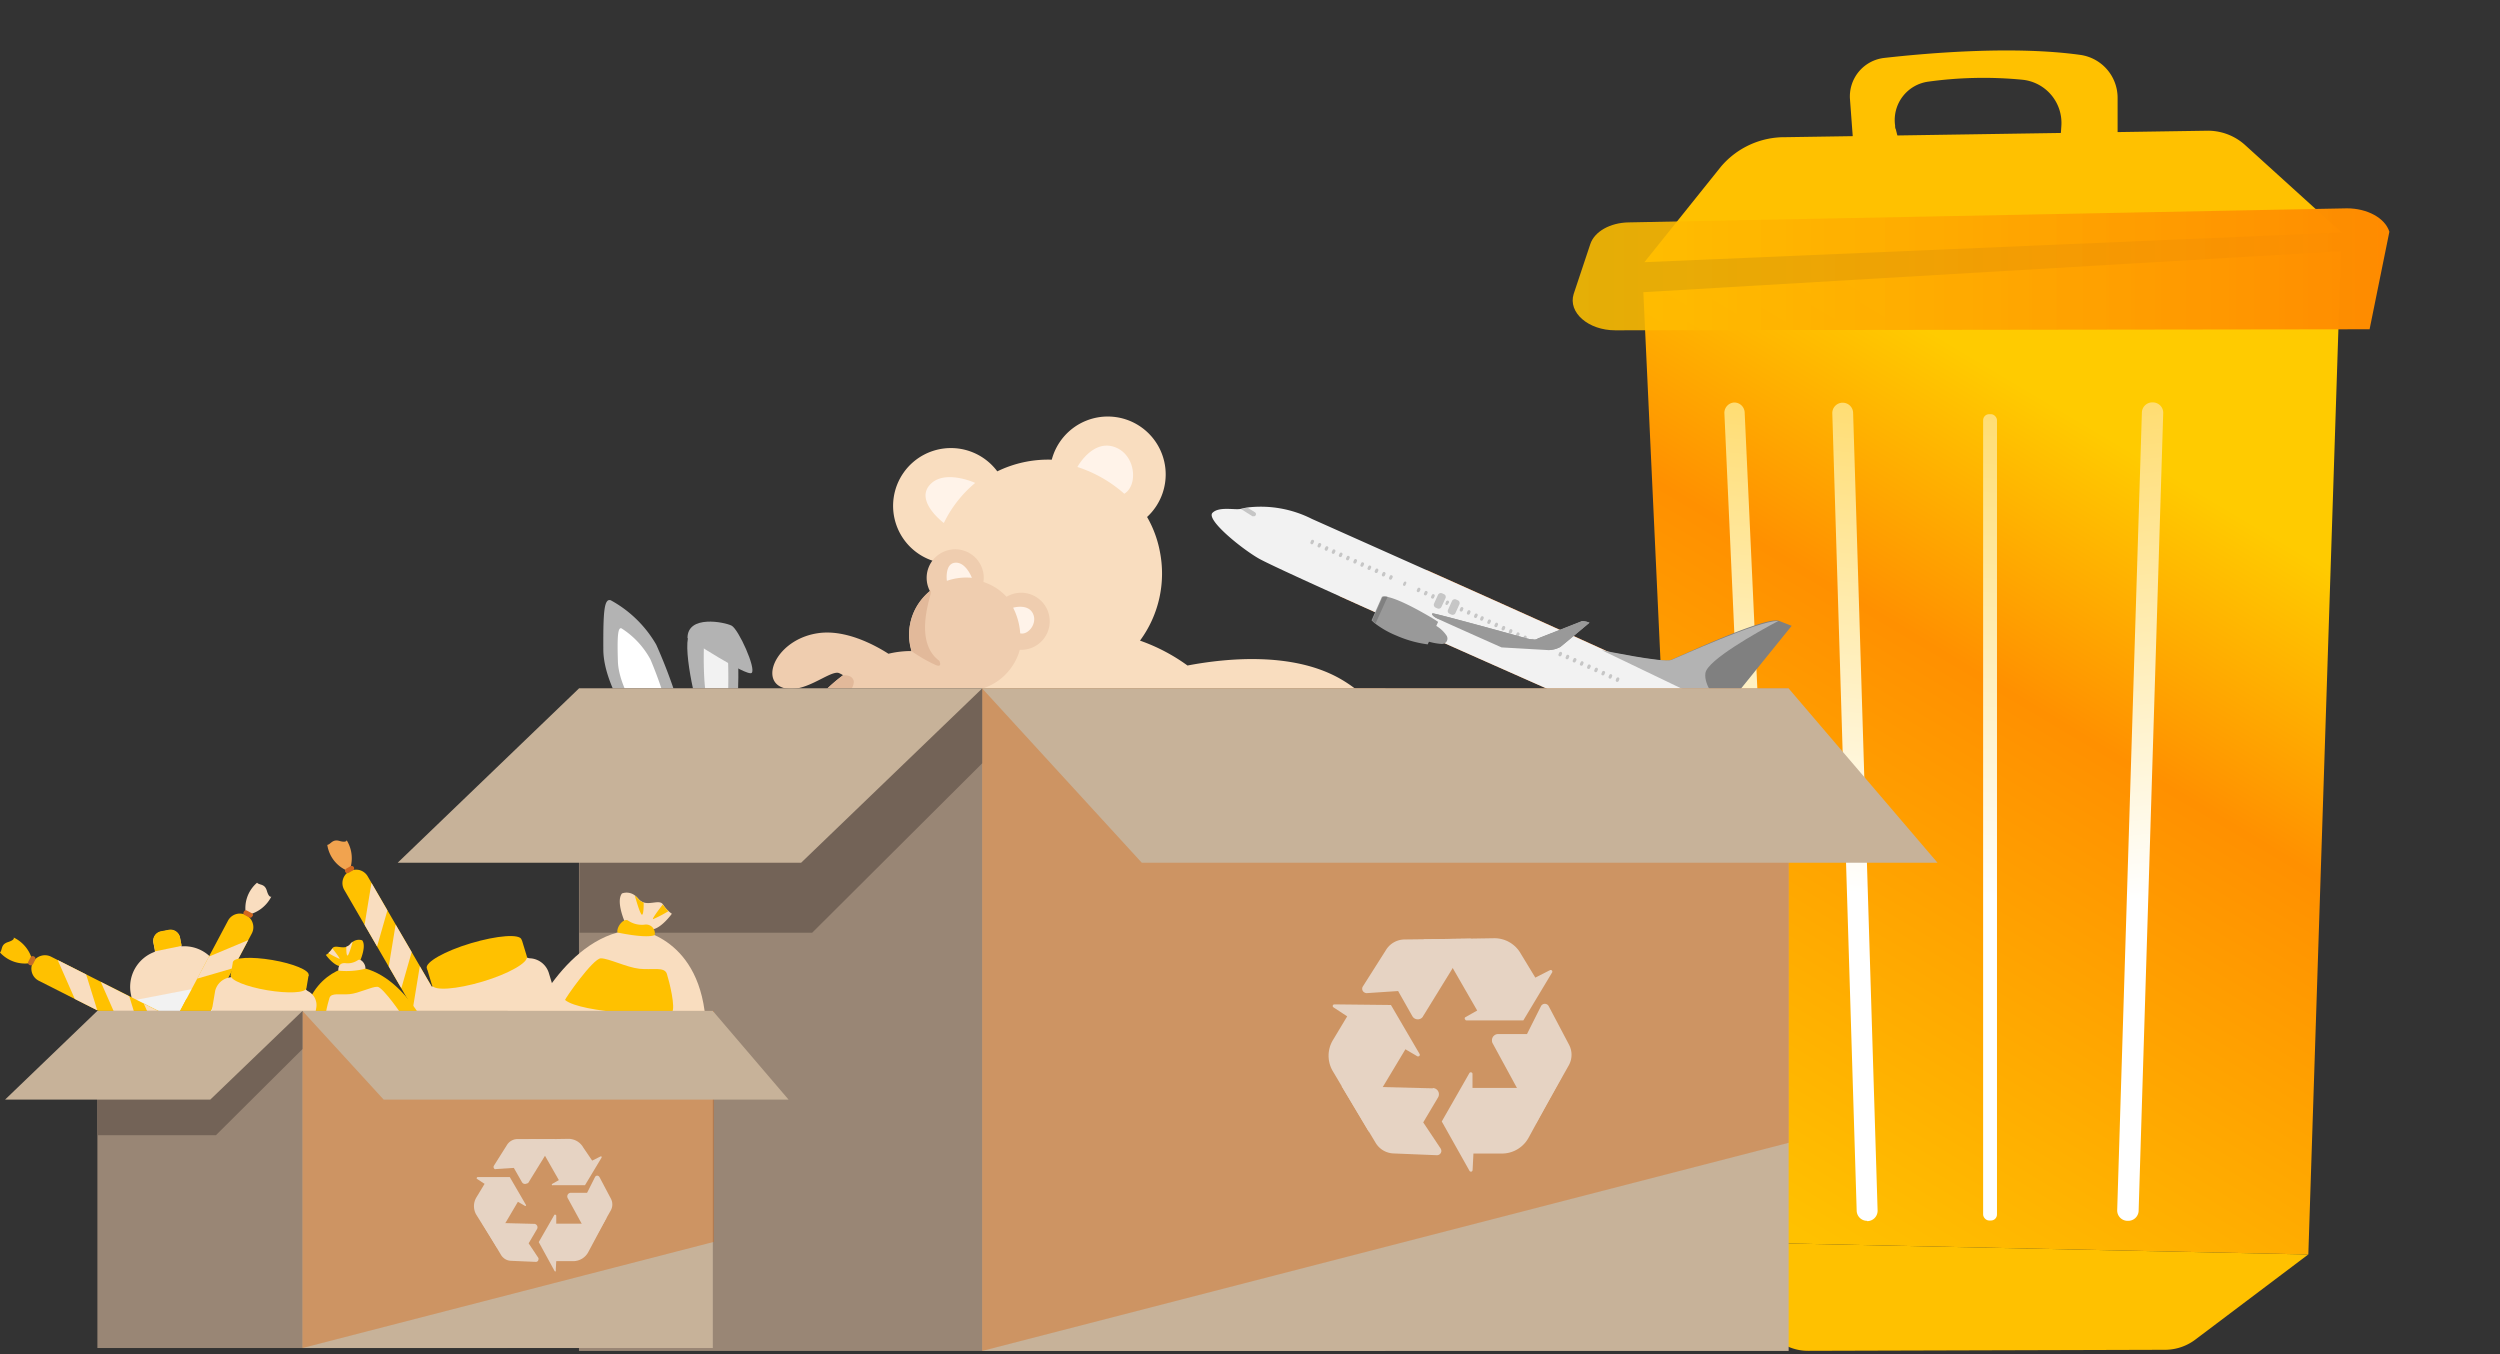 <svg id="Ebene_1" data-name="Ebene 1" xmlns="http://www.w3.org/2000/svg" xmlns:xlink="http://www.w3.org/1999/xlink" viewBox="0 0 240 130"><rect x="0" y="0" width="240" height="130" fill="#333333" stroke="none"/><defs><style>.cls-1{fill:url(#Unbenannter_Verlauf_4);}.cls-2{fill:url(#Unbenannter_Verlauf_2);}.cls-3{fill:url(#Unbenannter_Verlauf_4-2);}.cls-4{fill:url(#Unbenannter_Verlauf_4-3);}.cls-5{fill:url(#Unbenannter_Verlauf_5);}.cls-6{fill:url(#Unbenannter_Verlauf_9);}.cls-7{fill:url(#Unbenannter_Verlauf_9-2);}.cls-8{fill:url(#Unbenannter_Verlauf_9-3);}.cls-9{fill:url(#Unbenannter_Verlauf_9-4);}.cls-10{fill:#fff;}.cls-11{fill:gray;}.cls-12{fill:#e58638;}.cls-13{fill:#f2f2f2;}.cls-14{opacity:0.5;}.cls-15{fill:#999;}.cls-16{fill:#b3b3b3;}.cls-17{fill:#f9ddbf;}.cls-18{fill:#fff3e9;}.cls-19{fill:#efcdaf;}.cls-20{fill:#e2b99a;}.cls-21{fill:#998675;}.cls-22{fill:#c7b299;}.cls-23{fill:#d86713;opacity:0.4;}.cls-24{fill:#f1a34f;}.cls-25{fill:#736357;}.cls-26{fill:#ffc100;}.cls-27{fill:#b64c41;}.cls-28{fill:#c66e26;}.cls-29{fill:#4a75cb;}.cls-30{fill:#d3671e;}.cls-31{fill:#699ff0;}.cls-32{opacity:0.67;}</style><linearGradient id="Unbenannter_Verlauf_4" x1="190.53" y1="126.28" x2="190.36" y2="116.58" gradientTransform="matrix(1, 0, 0, -1, 0, 131)" gradientUnits="userSpaceOnUse"><stop offset="0" stop-color="#ffc100"/><stop offset="1" stop-color="#ffc100"/></linearGradient><linearGradient id="Unbenannter_Verlauf_2" x1="165.05" y1="21.96" x2="204.39" y2="92.65" gradientTransform="matrix(1, 0.03, 0.03, -1, -0.23, 131.19)" gradientUnits="userSpaceOnUse"><stop offset="0" stop-color="#ffc100"/><stop offset="0.68" stop-color="#ff9000"/><stop offset="1" stop-color="#ffcb00"/></linearGradient><linearGradient id="Unbenannter_Verlauf_4-2" x1="190.62" y1="137.67" x2="188.16" y2="115.53" gradientTransform="matrix(1, 0.03, 0.03, -1, -0.23, 131.19)" xlink:href="#Unbenannter_Verlauf_4"/><linearGradient id="Unbenannter_Verlauf_4-3" x1="269.71" y1="-55" x2="280.32" y2="15.75" gradientTransform="matrix(1, 0.03, 0.03, -1, -84.43, 102.14)" xlink:href="#Unbenannter_Verlauf_4"/><linearGradient id="Unbenannter_Verlauf_5" x1="151" y1="105.13" x2="229.38" y2="105.13" gradientTransform="matrix(1, 0, 0, -1, 0, 131)" gradientUnits="userSpaceOnUse"><stop offset="0" stop-color="#ffc100" stop-opacity="0.87"/><stop offset="1" stop-color="#ff8b00"/></linearGradient><linearGradient id="Unbenannter_Verlauf_9" x1="176.85" y1="129.91" x2="167.44" y2="45.24" gradientTransform="matrix(1, 0, 0, -1, 0, 131)" gradientUnits="userSpaceOnUse"><stop offset="0" stop-color="#ffc100"/><stop offset="1" stop-color="#fff"/></linearGradient><linearGradient id="Unbenannter_Verlauf_9-2" x1="184.47" y1="132.28" x2="175.06" y2="47.61" gradientTransform="matrix(1, 0.01, 0.01, -1, 1.6, 131.47)" xlink:href="#Unbenannter_Verlauf_9"/><linearGradient id="Unbenannter_Verlauf_9-3" x1="-326.39" y1="126.57" x2="-335.79" y2="41.9" gradientTransform="translate(-128.9 131.47) rotate(179.43)" xlink:href="#Unbenannter_Verlauf_9"/><linearGradient id="Unbenannter_Verlauf_9-4" x1="199.5" y1="128.66" x2="190.18" y2="44.75" xlink:href="#Unbenannter_Verlauf_9"/></defs><g id="Ebene_2" data-name="Ebene 2"><g id="Layer_1" data-name="Layer 1"><path class="cls-1" d="M178,14.92l-.4-5.36a3.72,3.72,0,0,1,3.29-4c4.55-.51,12.58-1.16,18.82-.29a4.16,4.16,0,0,1,3.58,4.15v5.48H197.7l.19-2.8a4.17,4.17,0,0,0-3.79-4.45,38.71,38.71,0,0,0-9,.19,3.72,3.72,0,0,0-3.17,4.21c0,.12,0,.25.07.37l.62,2.48Z"/><polygon class="cls-2" points="221.6 120.43 162 119.17 157.76 28.05 224.73 24.12 221.6 120.43"/><path class="cls-3" d="M224.79,22.32l-66.93,2.85L165.21,16a8,8,0,0,1,6.17-2.83l40.41-.62a5.33,5.33,0,0,1,3.69,1.33Z"/><path class="cls-4" d="M162,119.17l59.59,1.26-10.81,8.15a4.86,4.86,0,0,1-2.86,1l-34.31.1a4.71,4.71,0,0,1-3.57-1.59Z"/><path class="cls-5" d="M227.48,31.61l-72.41.1c-2.6,0-4.55-1.71-4-3.48l1.6-4.8c.4-1.2,1.9-2.05,3.67-2.08L225.31,20c1.93,0,3.66.92,4.07,2.25"/><path class="cls-6" d="M170,117.18h0a1,1,0,0,1-1-1l-3.46-76.54a1,1,0,0,1,.95-1h0a1,1,0,0,1,1,1L171,116.13a1,1,0,0,1-.95,1.05Z"/><path class="cls-7" d="M179.24,117.2h0a1,1,0,0,1-1-1L175.9,39.66a1,1,0,0,1,.95-1h.05a1,1,0,0,1,1,1l2.35,76.57a1,1,0,0,1-1,1Z"/><path class="cls-8" d="M204.31,117.2h0a1,1,0,0,0,1-1l2.36-76.57a1,1,0,0,0-1-1h-.05a1,1,0,0,0-1,1l-2.37,76.57a1,1,0,0,0,1,1Z"/><rect class="cls-9" x="190.38" y="39.76" width="1.33" height="77.41" rx="0.58"/><path class="cls-10" d="M205.24,40.53l0,0Z"/><path class="cls-10" d="M205.24,40.53l0,.09Z"/></g></g><path class="cls-11" d="M172,60.08l-6.46,8-.1,0-11.63-5.61s5.83,1.19,6.57.9,8.26-3.83,10.14-3.81a.7.7,0,0,1,.28.05Z"/><path class="cls-12" d="M165.39,70.08c-.3,0-1.18-.14-2.39-.32-3.47-.49-9.61-1.49-12.11-2.59-2.24-1-14.1-6.23-22.28-9.93a14.42,14.42,0,0,1,8.45-2.48c9.54,4.26,22,9.87,23.56,10.72,2.54,1.39,6,3,6,3a1.8,1.8,0,0,1,0,.23C166.51,69.21,166.28,70.17,165.39,70.08Z"/><path class="cls-13" d="M165.39,70.08c-.3,0-1.18-.14-2.39-.32-3.47-.49-9.61-1.49-12.11-2.59-2.24-1-14.1-6.23-22.28-9.93-4.1-1.85-7.28-3.32-7.85-3.67-1.7-1-5-3.7-4.36-4.34s2.19-.24,2.72-.38h0a6.18,6.18,0,0,1,.62-.13,10.87,10.87,0,0,1,6.21,1.1l11.09,4.95c9.54,4.26,22,9.87,23.56,10.72,2.54,1.39,6,3,6,3a1.8,1.8,0,0,1,0,.23C166.51,69.21,166.28,70.17,165.39,70.08Z"/><path class="cls-11" d="M165.39,70.08c-.3,0-1.18-.14-2.39-.32A3.42,3.42,0,0,0,162,67.45l4.62,1.3C166.51,69.21,166.28,70.17,165.39,70.08Z"/><g class="cls-14"><path class="cls-15" d="M155.19,65.45h0a.15.15,0,0,1-.07-.19l.06-.15a.16.16,0,0,1,.2-.07h0a.15.15,0,0,1,.07.19l-.06.15A.16.16,0,0,1,155.19,65.45Z"/><path class="cls-15" d="M154.51,65.14h0a.15.15,0,0,1-.08-.19l.07-.15a.15.15,0,0,1,.19-.07h0a.14.14,0,0,1,.07.19l-.06.15A.15.15,0,0,1,154.51,65.14Z"/><path class="cls-15" d="M153.82,64.83h0a.13.13,0,0,1-.07-.19l.06-.15a.15.15,0,0,1,.19-.07h0a.14.14,0,0,1,.08.19l-.07.15A.15.15,0,0,1,153.82,64.83Z"/><path class="cls-15" d="M153.13,64.52h0a.14.14,0,0,1-.07-.19l.06-.15a.16.16,0,0,1,.2-.07h0a.16.16,0,0,1,.07.2l-.07.14A.15.15,0,0,1,153.13,64.52Z"/><path class="cls-15" d="M152.44,64.21h0a.15.15,0,0,1-.07-.19l.06-.15a.16.16,0,0,1,.2-.07h0a.16.16,0,0,1,.07.2l-.06.14A.16.16,0,0,1,152.44,64.21Z"/><path class="cls-15" d="M151.76,63.9h0a.14.14,0,0,1-.08-.19l.07-.14a.14.14,0,0,1,.19-.08h0a.15.15,0,0,1,.07.2l-.06.14A.15.15,0,0,1,151.76,63.9Z"/><path class="cls-15" d="M151.07,63.59h0a.14.14,0,0,1-.08-.19l.07-.14a.14.14,0,0,1,.19-.08h0a.15.15,0,0,1,.08.2l-.07.14A.15.15,0,0,1,151.07,63.59Z"/><path class="cls-15" d="M150.38,63.28h0a.14.14,0,0,1-.07-.19l.06-.14a.15.15,0,0,1,.2-.08h0a.16.16,0,0,1,.07.2l-.07.14A.15.15,0,0,1,150.38,63.28Z"/><path class="cls-15" d="M149.69,63h0a.15.15,0,0,1-.07-.19l.06-.14a.15.15,0,0,1,.2-.08h0a.16.16,0,0,1,.07.2l-.06.14A.16.16,0,0,1,149.69,63Z"/><path class="cls-15" d="M141.59,59.32h0a.16.16,0,0,1-.07-.2l.06-.14a.16.16,0,0,1,.2-.07h0a.15.15,0,0,1,.07.19l-.07.14A.14.14,0,0,1,141.59,59.32Z"/><path class="cls-15" d="M140.9,59h0a.15.15,0,0,1-.07-.19l.06-.15a.16.16,0,0,1,.2-.07h0a.15.15,0,0,1,.07.19l-.06.15A.16.16,0,0,1,140.9,59Z"/><path class="cls-15" d="M140.22,58.7h0a.15.15,0,0,1-.08-.19l.07-.15a.15.15,0,0,1,.19-.07h0a.14.14,0,0,1,.07.19l-.06.15A.15.15,0,0,1,140.22,58.7Z"/><path class="cls-15" d="M139.53,58.39h0a.14.14,0,0,1-.07-.19l.06-.15a.15.15,0,0,1,.19-.07h0a.14.14,0,0,1,.08.19l-.07.15A.15.15,0,0,1,139.53,58.39Z"/><path class="cls-15" d="M138.84,58.08h0a.14.14,0,0,1-.07-.19l.06-.15a.16.16,0,0,1,.2-.07h0a.15.15,0,0,1,.07.19L139,58A.15.15,0,0,1,138.84,58.08Z"/><path class="cls-15" d="M138.15,57.77h0a.15.15,0,0,1-.07-.19l.06-.15a.16.16,0,0,1,.2-.07h0a.16.16,0,0,1,.07.2l-.06.14A.16.16,0,0,1,138.15,57.77Z"/><path class="cls-15" d="M137.47,57.46h0a.14.14,0,0,1-.08-.19l.07-.15a.15.15,0,0,1,.19-.07h0a.15.15,0,0,1,.07.2l-.06.14A.15.15,0,0,1,137.47,57.46Z"/><path class="cls-15" d="M136.78,57.15h0a.14.14,0,0,1-.07-.19l.06-.14a.14.14,0,0,1,.19-.08h0a.15.15,0,0,1,.08.2l-.07.14A.15.15,0,0,1,136.78,57.15Z"/><path class="cls-15" d="M136.09,56.84h0a.14.14,0,0,1-.07-.19l.06-.14a.15.15,0,0,1,.2-.08h0a.16.16,0,0,1,.07.2l-.07.14A.15.15,0,0,1,136.09,56.84Z"/><path class="cls-15" d="M133.43,55.64h0a.14.14,0,0,1-.07-.19l.06-.14a.14.14,0,0,1,.19-.08h0a.15.15,0,0,1,.08.2l-.07.14A.15.15,0,0,1,133.43,55.64Z"/><path class="cls-15" d="M134.77,56.25h0a.16.16,0,0,1-.07-.2l.07-.14a.15.15,0,0,1,.19-.07h0A.14.14,0,0,1,135,56l-.06.14A.15.15,0,0,1,134.77,56.25Z"/><path class="cls-15" d="M132.74,55.33h0a.15.15,0,0,1-.07-.19l.06-.14a.15.15,0,0,1,.2-.08h0a.16.16,0,0,1,.07.2l-.06.14A.16.16,0,0,1,132.74,55.33Z"/><path class="cls-15" d="M132.06,55h0a.14.14,0,0,1-.08-.19l.07-.14a.14.14,0,0,1,.19-.08h0a.15.15,0,0,1,.07.2l-.06.14A.15.15,0,0,1,132.06,55Z"/><path class="cls-15" d="M131.37,54.71h0a.14.14,0,0,1-.08-.19l.07-.14a.14.14,0,0,1,.19-.08h0a.14.14,0,0,1,.07.2l-.06.14A.15.15,0,0,1,131.37,54.71Z"/><path class="cls-15" d="M130.68,54.4h0a.14.14,0,0,1-.07-.19l.06-.14a.14.14,0,0,1,.19-.08h0a.15.15,0,0,1,.08.2l-.07.14A.15.15,0,0,1,130.68,54.4Z"/><path class="cls-15" d="M130,54.09h0a.15.15,0,0,1-.07-.19l.06-.14a.15.15,0,0,1,.2-.08h0a.16.16,0,0,1,.07.2l-.06.14A.16.16,0,0,1,130,54.09Z"/><path class="cls-15" d="M129.3,53.78h0a.15.15,0,0,1-.07-.19l.07-.14a.14.14,0,0,1,.19-.08h0a.15.15,0,0,1,.07.2l-.06.14A.16.16,0,0,1,129.3,53.78Z"/><path class="cls-15" d="M128.62,53.47h0a.14.14,0,0,1-.08-.19l.07-.14a.14.14,0,0,1,.19-.08h0a.15.15,0,0,1,.07.2l-.06.14A.15.15,0,0,1,128.62,53.47Z"/><path class="cls-15" d="M127.93,53.16h0a.14.14,0,0,1-.07-.19l.06-.14a.14.14,0,0,1,.19-.08h0a.15.15,0,0,1,.08.2l-.07.14A.15.15,0,0,1,127.93,53.16Z"/><path class="cls-15" d="M127.26,52.86h0a.15.15,0,0,1-.08-.2l.07-.14a.15.15,0,0,1,.19-.07h0a.14.14,0,0,1,.07.19l-.06.14A.14.14,0,0,1,127.26,52.86Z"/><path class="cls-15" d="M126.57,52.55h0a.14.14,0,0,1-.07-.2l.06-.14a.15.15,0,0,1,.19-.07h0a.14.14,0,0,1,.08.19l-.07.14A.14.14,0,0,1,126.57,52.55Z"/><path class="cls-15" d="M125.88,52.24h0a.15.15,0,0,1-.07-.2l.06-.14a.16.16,0,0,1,.2-.07h0a.15.15,0,0,1,.07.19l-.07.14A.14.14,0,0,1,125.88,52.24Z"/><path class="cls-15" d="M120.55,49.46a.23.23,0,0,1-.24.1s0,0-.07,0l-1.1-.69a6.18,6.18,0,0,1,.62-.13l.72.44A.22.22,0,0,1,120.55,49.46Z"/><path class="cls-15" d="M138,58.41l-.18-.08a.3.3,0,0,1-.15-.39l.38-.84a.3.3,0,0,1,.39-.14l.18.08a.29.29,0,0,1,.15.38l-.39.84A.29.29,0,0,1,138,58.41Z"/><path class="cls-15" d="M139.33,59l-.17-.08a.28.28,0,0,1-.15-.38l.38-.84a.3.3,0,0,1,.39-.15l.18.08a.3.3,0,0,1,.14.39l-.38.84A.3.3,0,0,1,139.33,59Z"/><path class="cls-15" d="M147.67,62.06h0a.15.15,0,0,1-.07-.19l.06-.15a.16.16,0,0,1,.2-.07h0a.15.15,0,0,1,.07.19l-.06.15A.16.16,0,0,1,147.67,62.06Z"/><path class="cls-15" d="M147,61.75h0a.15.15,0,0,1-.07-.19l.07-.15a.15.15,0,0,1,.19-.07h0a.16.16,0,0,1,.07.2l-.06.14A.16.16,0,0,1,147,61.75Z"/><path class="cls-15" d="M146.3,61.44h0a.14.14,0,0,1-.08-.19l.07-.14a.14.14,0,0,1,.19-.08h0a.15.15,0,0,1,.07.2l-.06.14A.15.15,0,0,1,146.3,61.44Z"/><path class="cls-15" d="M145.61,61.13h0a.14.14,0,0,1-.07-.19l.06-.14a.14.14,0,0,1,.19-.08h0a.15.15,0,0,1,.08.2l-.07.14A.15.15,0,0,1,145.61,61.13Z"/><path class="cls-15" d="M144.92,60.82h0a.15.15,0,0,1-.07-.19l.06-.14a.15.15,0,0,1,.2-.08h0a.16.16,0,0,1,.07.2l-.06.14A.16.16,0,0,1,144.92,60.82Z"/><path class="cls-15" d="M144.23,60.51h0a.15.15,0,0,1-.07-.19l.06-.14a.16.16,0,0,1,.2-.08h0a.16.16,0,0,1,.07.2l-.06.14A.16.16,0,0,1,144.23,60.51Z"/><path class="cls-15" d="M143.55,60.2h0a.14.14,0,0,1-.08-.19l.07-.14a.14.14,0,0,1,.19-.08h0a.15.15,0,0,1,.07.2l-.06.14A.15.15,0,0,1,143.55,60.2Z"/><path class="cls-15" d="M142.86,59.89h0a.14.14,0,0,1-.07-.19l.06-.14a.14.14,0,0,1,.19-.08h0a.15.15,0,0,1,.08.2l-.07.14A.15.15,0,0,1,142.86,59.89Z"/><path class="cls-15" d="M142.17,59.58h0a.15.15,0,0,1-.07-.19l.06-.14a.15.15,0,0,1,.2-.08h0a.16.16,0,0,1,.07.2l-.07.14A.15.15,0,0,1,142.17,59.58Z"/></g><path class="cls-15" d="M138.39,61.82a.52.52,0,0,0,.46-.83,3,3,0,0,0-1.15-1c-1-.45-1.13,1.36-.79,1.53A6,6,0,0,0,138.39,61.82Z"/><path class="cls-15" d="M138.06,59.7l-1,2.16a11,11,0,0,1-3-.84,8.87,8.87,0,0,1-2.07-1.18,3.28,3.28,0,0,1-.32-.29l1-2.26a1.15,1.15,0,0,1,.45,0c1.48.25,4.67,2.23,4.67,2.23Z"/><path class="cls-11" d="M133.21,57.3l-1.15,2.54a3.28,3.28,0,0,1-.32-.29l1-2.26A1.15,1.15,0,0,1,133.21,57.3Z"/><path class="cls-11" d="M162,67.09a20.12,20.12,0,0,1,6.74,1.85l-2.85.27L162,67.45S161.69,67.23,162,67.09Z"/><path class="cls-15" d="M152.59,59.78s-2.38,2-2.8,2.33a2.6,2.6,0,0,1-1.14.3h0l-4.5-.26s-5-2.22-6.09-2.73h0l-.2-.1c-.32-.18-.44-.36-.34-.43s8.18,2.16,9.07,2.41h0c.88.24,1,0,1,0l4.15-1.63a.36.36,0,0,1,.22-.05A2.11,2.11,0,0,1,152.59,59.78Z"/><path class="cls-15" d="M152,59.66c-1.13.48-4.25,1.82-4.52,1.89s-7.62-1.71-9.42-2.14h0l-.2-.1c-.32-.18-.44-.36-.34-.43s8.18,2.16,9.07,2.41,1,.05,1,.05l4.15-1.63A.36.36,0,0,1,152,59.66Z"/><path class="cls-15" d="M152.59,59.78s-2.38,2-2.8,2.33a2.6,2.6,0,0,1-1.14.3h0a9.68,9.68,0,0,1-2-1.1c.88.24,1,0,1,0l4.15-1.63a.36.36,0,0,1,.22-.05A2.11,2.11,0,0,1,152.59,59.78Z"/><path class="cls-16" d="M165.61,68.11l-11.84-5.69s5.93,1.23,6.67.94,8.37-3.79,10.28-3.75c-2.05,1.09-6.82,3.77-7,5S164.88,67.37,165.61,68.11Z"/><path class="cls-17" d="M131.56,77.71c-4.47.23-7.52-6.68-9.41-6.77a11.06,11.06,0,0,0-1.65.18,32.08,32.08,0,0,1,4.06,10.51c2.68,13.33-3,25.7-12.61,27.63-9.39,1.87-19.1-6.84-22.09-19.58-.08-.36-.16-.72-.23-1.08a32.66,32.66,0,0,1-.33-11.19s0,0,0,0a5.61,5.61,0,0,0-.9.29c-1.71.8-1.86,8.35-6.07,9.85S75.28,81,80.3,74.7c3.06-3.82,8.49-5.67,12.25-6.53a18.57,18.57,0,0,1,2.69-3.4,1.14,1.14,0,0,0,.11-.11,10.91,10.91,0,0,1-5.69-10.79h0a5.55,5.55,0,1,1,6.08-8.62,11.15,11.15,0,0,1,5.23-1.12,5.56,5.56,0,1,1,9.15,5.5,10.58,10.58,0,0,1,1.22,3.28,10.85,10.85,0,0,1-1.9,8.59A17.75,17.75,0,0,1,114,63.89c3.78-.72,10-1.3,14.53,1.2C135.55,69,136,77.47,131.56,77.71Z"/><path class="cls-18" d="M89.86,89.68c-.08-.36-.16-.72-.23-1.08a32.66,32.66,0,0,1-.33-11.19,1.77,1.77,0,0,1,2.13-.72c1.85.87,1.56,9.68,4.37,11.71C97.89,89.91,92.67,89.93,89.86,89.68Z"/><path class="cls-18" d="M103.43,44.83s1.41-2.61,3.5-1.94,2.38,3.68,1,4.51A12.62,12.62,0,0,0,103.43,44.83Z"/><path class="cls-18" d="M93.62,46.36s-3-1.38-4.38.21,1.37,3.64,1.37,3.64A11.52,11.52,0,0,1,93.62,46.36Z"/><path class="cls-19" d="M95.58,79.57c-1.64-1.47-.29-4.94-.92-5.63a6.93,6.93,0,0,0-.64-.51,15.85,15.85,0,0,1-2.26,5.08c-3.72,5.58-10,7.93-14.05,5.26s-4.28-9-.86-14.49c.09-.16.19-.31.29-.46a16.1,16.1,0,0,1,3.8-4h0a3.22,3.22,0,0,0-.41-.21c-.88-.31-3.57,2.27-5.57,1.33s-.17-4.73,3.77-5.18c2.41-.27,5,1,6.56,2a9.26,9.26,0,0,1,2.13-.26h.08a5.34,5.34,0,0,1,.67-4.52,5.65,5.65,0,0,1,1.11-1.22h0a2.74,2.74,0,1,1,5.13-.89,5.48,5.48,0,0,1,1.27.61,5.72,5.72,0,0,1,.95.81,2.74,2.74,0,1,1,1.27,5.09,5.31,5.31,0,0,1-.72,1.57,5.39,5.39,0,0,1-3.67,2.34,8.58,8.58,0,0,1,.75,2.41c1.57,1.06,3.93,3,4.65,5.46C100,77.9,97.22,81,95.58,79.57Z"/><path class="cls-20" d="M76.85,69.28c.09-.16.19-.31.29-.46a16.1,16.1,0,0,1,3.8-4c.42,0,.84.06,1,.49.34.94-2.84,3.92-2.57,5.6C79.57,72.14,77.74,70.34,76.85,69.28Z"/><path class="cls-20" d="M89.78,63.82a14.44,14.44,0,0,1-2.35-1.37h.08a5.34,5.34,0,0,1,.67-4.52,5.65,5.65,0,0,1,1.11-1.22h0c.06,0,.08.1.06.25-.1.59-1.59,4.72.83,6.48C90.17,63.43,90.53,64.16,89.78,63.82Z"/><path class="cls-18" d="M97.26,58.34s1.4-.42,1.89.54S98.7,61,97.94,60.8A6.32,6.32,0,0,0,97.26,58.34Z"/><path class="cls-18" d="M93.3,55.47s-.57-1.53-1.6-1.45-.8,1.74-.8,1.74A5.67,5.67,0,0,1,93.3,55.47Z"/><path class="cls-16" d="M61.46,70.58s-3.52-4.52-3.54-8.21.08-4.92.7-4.75A11.27,11.27,0,0,1,63,61.89,49.62,49.62,0,0,1,65.81,70C65.85,70.77,61.46,70.58,61.46,70.58Z"/><path class="cls-10" d="M61.65,69.14S59.4,66,59.32,63.52s0-3.32.34-3.2a8.1,8.1,0,0,1,2.79,3,39.57,39.57,0,0,1,1.87,5.56C64.35,69.35,61.65,69.14,61.65,69.14Z"/><path class="cls-16" d="M67.14,68.7s-1.68-6.13-1-7.8,4.13-.55,4.52.62.15,6.15.15,6.15Z"/><path class="cls-13" d="M67.59,61.65s-.24,4.86.61,6.75l1.64-.47a52.34,52.34,0,0,0,0-5.78C69.66,61.78,67.59,61.65,67.59,61.65Z"/><path class="cls-16" d="M66,61.25S71.71,65,72.16,64.6s-1.26-4.2-1.93-4.54S66,59,66,61.25Z"/><rect class="cls-21" x="55.58" y="66.09" width="77.42" height="63.6" transform="translate(188.58 195.78) rotate(180)"/><rect class="cls-22" x="94.29" y="66.09" width="77.42" height="63.6"/><polygon class="cls-23" points="171.71 66.09 171.71 109.71 94.29 129.69 94.29 66.09 171.71 66.09"/><polygon class="cls-22" points="94.29 66.09 109.61 82.82 186 82.82 171.71 66.09 94.29 66.09"/><polygon class="cls-24" points="55.63 113.56 67.89 113.56 66.81 110.12 67.89 107.66 55.63 107.66 55.63 113.56"/><polygon class="cls-25" points="94.29 73.28 77.97 89.54 55.63 89.54 55.63 66.09 94.29 66.09 94.29 73.28"/><polygon class="cls-22" points="55.58 66.09 38.18 82.82 76.91 82.82 94.29 66.09 55.58 66.09"/><path class="cls-17" d="M20.75,110.11l-1.63.32a3.58,3.58,0,0,1-4.18-2.82L12.55,95.37a3.58,3.58,0,0,1,2.32-4l0-.13-.14-.72a.92.92,0,0,1,.73-1.08l.73-.14a.93.93,0,0,1,1.09.73l.14.72s0,.07,0,.1v0a3.58,3.58,0,0,1,3.78,2.87L23.57,106A3.57,3.57,0,0,1,20.75,110.11Z"/><polygon class="cls-13" points="21.32 94.39 22.96 102.81 14.33 104.48 12.69 96.06 21.32 94.39"/><path class="cls-26" d="M17.4,90.81l-2.53.52,0-.13-.14-.72a.92.92,0,0,1,.73-1.08l.73-.14a.93.93,0,0,1,1.09.73l.14.72S17.4,90.78,17.4,90.81Z"/><path class="cls-17" d="M64.5,87.72s-1.07,1.5-2,1.52A7.23,7.23,0,0,1,60,88.55s-.9-2-.29-2.78a1.31,1.31,0,0,1,1.25.2,2,2,0,0,1,.33.32,1.15,1.15,0,0,0,.52.35c.7.21,1.53-.29,1.84.19a3.05,3.05,0,0,0,.54.64A2.17,2.17,0,0,0,64.5,87.72Z"/><path class="cls-17" d="M50.56,98.54s3.78-9.12,10.58-9.3c0,0,6.28.7,6.63,9.3Z"/><path class="cls-26" d="M59.28,89.52s2.72.6,3.57.25a.85.85,0,0,0-1-1,2.35,2.35,0,0,1-1.59-.42C59.8,88.16,59.16,89.05,59.28,89.52Z"/><path class="cls-26" d="M61.65,87.81c-.17.13-.71-1.84-.71-1.84a2,2,0,0,1,.33.32,1.15,1.15,0,0,0,.52.35S61.82,87.68,61.65,87.81Z"/><path class="cls-26" d="M64.17,87.47a11.75,11.75,0,0,1-1.47.77c-.18,0,.93-1.41.93-1.41A3.05,3.05,0,0,0,64.17,87.47Z"/><path class="cls-26" d="M54.25,96c-.07-.06,2.68-4,3.43-4s2.46.86,3.69,1,2.42-.23,2.65.49.87,3.29.48,3.7S55.76,97.27,54.25,96Z"/><path class="cls-26" d="M22.41,102.16a1.36,1.36,0,0,1-.44.48,1.2,1.2,0,0,1-.32.16,1.32,1.32,0,0,1-1-.08L3.72,94.15a1.3,1.3,0,0,1-.57-1.74,1.27,1.27,0,0,1,.75-.64,1.31,1.31,0,0,1,1,.07l17,8.58A1.3,1.3,0,0,1,22.41,102.16Z"/><polygon class="cls-17" points="9.34 96.99 8.27 93.55 5.54 92.17 7.18 95.9 9.34 96.99"/><polygon class="cls-17" points="13.47 99.09 11.32 98 9.68 94.27 12.41 95.65 13.47 99.09"/><polygon class="cls-17" points="17.61 101.18 15.46 100.09 13.81 96.36 16.54 97.74 17.61 101.18"/><path class="cls-27" d="M22,102.64a1.2,1.2,0,0,1-.32.16,1.32,1.32,0,0,1-1-.08l-1-.5L18,98.49l2.73,1.38Z"/><path class="cls-26" d="M3.15,92.41A3.34,3.34,0,0,0,1.31,90s.18.21-.54.44-.51.72-.77,1A3.24,3.24,0,0,0,3.15,92.41Z"/><rect class="cls-28" x="2.59" y="91.97" width="0.93" height="0.51" rx="0.23" transform="translate(-80.64 53.36) rotate(-63.19)"/><path class="cls-27" d="M22.34,102.12a3.34,3.34,0,0,1,3,.08s-.28,0,0,.69-.28.84-.31,1.18A3.23,3.23,0,0,1,22.34,102.12Z"/><path class="cls-29" d="M22.27,102.48l.12.06a.2.2,0,0,0,.26-.09l.25-.49a.2.2,0,0,0-.09-.25l-.11-.06a.19.19,0,0,0-.26.08l-.25.49A.19.19,0,0,0,22.27,102.48Z"/><path class="cls-26" d="M44.34,102.29a1.32,1.32,0,0,1-.63.17,1.34,1.34,0,0,1-.35,0,1.28,1.28,0,0,1-.79-.6L33.05,85.43a1.29,1.29,0,0,1,.47-1.77,1.37,1.37,0,0,1,1-.13,1.3,1.3,0,0,1,.78.6l9.52,16.39A1.29,1.29,0,0,1,44.34,102.29Z"/><polygon class="cls-17" points="36.2 90.86 37.19 87.4 35.66 84.76 35 88.78 36.2 90.86"/><polygon class="cls-17" points="38.53 94.87 37.32 92.78 37.98 88.76 39.52 91.4 38.53 94.87"/><polygon class="cls-17" points="40.85 98.87 39.64 96.78 40.3 92.76 41.84 95.4 40.85 98.87"/><path class="cls-17" d="M43.71,102.46a1.34,1.34,0,0,1-.35,0,1.28,1.28,0,0,1-.79-.6l-.56-1,.66-4,1.53,2.64Z"/><path class="cls-24" d="M33.52,83.66a3.31,3.31,0,0,0-.24-3s0,.27-.69.07-.83.33-1.17.38A3.21,3.21,0,0,0,33.52,83.66Z"/><path class="cls-30" d="M33.15,83.71l0,0a.24.24,0,0,1,.09-.32l.4-.23a.24.24,0,0,1,.32.08l0,0a.23.23,0,0,1-.08.32l-.4.23A.23.23,0,0,1,33.15,83.71Z"/><path class="cls-24" d="M44.3,102.22a3.36,3.36,0,0,1,2.49,1.7s-.23-.16-.42.57-.69.54-.9.81A3.2,3.2,0,0,1,44.3,102.22Z"/><rect class="cls-30" x="44.02" y="102.05" width="0.93" height="0.51" rx="0.23" transform="translate(-45.22 35.99) rotate(-30.03)"/><path class="cls-26" d="M13.54,106.89a1.28,1.28,0,0,1-.48-.44,1,1,0,0,1-.15-.33,1.25,1.25,0,0,1,.09-1L21.88,88.4a1.29,1.29,0,0,1,2.38.22,1.28,1.28,0,0,1-.09,1l-8.88,16.74A1.3,1.3,0,0,1,13.54,106.89Z"/><polygon class="cls-17" points="18.93 93.95 22.4 92.94 23.83 90.25 20.06 91.83 18.93 93.95"/><polygon class="cls-26" points="16.76 98.04 17.89 95.91 21.66 94.33 20.23 97.03 16.76 98.04"/><polygon class="cls-31" points="14.6 102.13 15.72 100 19.5 98.42 18.07 101.12 14.6 102.13"/><path class="cls-31" d="M13.06,106.45a1,1,0,0,1-.15-.33,1.25,1.25,0,0,1,.09-1l.52-1,3.77-1.58-1.43,2.7Z"/><path class="cls-17" d="M23.63,87.86a3.35,3.35,0,0,0,2.42-1.79s-.22.17-.43-.55-.72-.52-.94-.78A3.2,3.2,0,0,0,23.63,87.86Z"/><path class="cls-30" d="M23.37,87.61l.06-.12a.2.2,0,0,1,.26-.08l.49.26a.19.19,0,0,1,.08.26L24.2,88a.2.2,0,0,1-.26.08l-.49-.26A.19.19,0,0,1,23.37,87.61Z"/><path class="cls-29" d="M13.58,106.82a3.32,3.32,0,0,1-.13,3s0-.28-.7,0-.83-.3-1.17-.33A3.2,3.2,0,0,1,13.58,106.82Z"/><path class="cls-29" d="M13.2,106.79l0,0a.23.23,0,0,0,.09.31l.42.22a.23.23,0,0,0,.31-.1l0,0a.23.23,0,0,0-.09-.31l-.42-.22A.22.22,0,0,0,13.2,106.79Z"/><path class="cls-26" d="M31.28,91.67s.77,1.09,1.49,1.1a5.11,5.11,0,0,0,1.79-.5s.65-1.45.21-2a1,1,0,0,0-.91.15,1.28,1.28,0,0,0-.24.23.72.72,0,0,1-.37.25c-.51.16-1.11-.21-1.34.14a2.2,2.2,0,0,1-.39.47A2,2,0,0,1,31.28,91.67Z"/><path class="cls-26" d="M41.39,99.52s-2.74-6.62-7.68-6.75c0,0-4.55.51-4.8,6.75Z"/><path class="cls-17" d="M35.07,93a7.54,7.54,0,0,1-2.59.18s-.09-.83.74-.71a1.75,1.75,0,0,0,1.16-.31C34.69,92,35.15,92.63,35.07,93Z"/><path class="cls-17" d="M33.35,91.73c.12.1.51-1.33.51-1.33a1.28,1.28,0,0,0-.24.23.72.72,0,0,1-.37.25S33.22,91.64,33.35,91.73Z"/><path class="cls-17" d="M31.52,91.49a8.79,8.79,0,0,0,1.07.56c.12,0-.68-1-.68-1A2.2,2.2,0,0,1,31.52,91.49Z"/><path class="cls-17" d="M38.71,97.67c.06,0-1.94-2.92-2.48-2.94s-1.79.63-2.68.71-1.75-.16-1.92.36-.64,2.39-.35,2.69S37.62,98.6,38.71,97.67Z"/><path class="cls-17" d="M50.94,92h0c-.82,0-1.23-1.21-1.23-1.21l-8,2.39a1.55,1.55,0,0,1-.22,1.54,2.23,2.23,0,0,0-.95,2.32l1.76,5.8a2,2,0,0,0,2.44,1.3l8.39-2.53a2,2,0,0,0,1.31-2.43l-1.76-5.8A2,2,0,0,0,50.94,92Z"/><path class="cls-26" d="M41,93l.47,1.57c.18.57,2.36.41,4.87-.34s4.41-1.84,4.24-2.41l-.48-1.57Z"/><path class="cls-26" d="M50.07,90.2c.17.57-1.72,1.65-4.24,2.4s-4.69.92-4.86.35,1.72-1.65,4.24-2.4S49.9,89.63,50.07,90.2Z"/><path class="cls-17" d="M29.6,95.17h0c-.57-.27-.42-1.27-.42-1.27l-6.36-1.08a1.23,1.23,0,0,1-.69,1,1.73,1.73,0,0,0-1.47,1.28l-.79,4.63a1.52,1.52,0,0,0,1.24,1.75l6.71,1.14a1.52,1.52,0,0,0,1.75-1.23l.79-4.63A1.5,1.5,0,0,0,29.6,95.17Z"/><path class="cls-26" d="M22.36,92.36l-.22,1.26c-.08.46,1.49,1.1,3.5,1.44s3.7.26,3.78-.2l.21-1.26Z"/><path class="cls-26" d="M29.63,93.6c-.07.46-1.77.55-3.78.21s-3.57-1-3.49-1.45,1.77-.54,3.78-.2S29.71,93.15,29.63,93.6Z"/><rect class="cls-21" x="9.34" y="97.05" width="39.39" height="32.36" transform="translate(58.08 226.46) rotate(180)"/><rect class="cls-22" x="29.04" y="97.05" width="39.39" height="32.36" transform="translate(97.47 226.46) rotate(180)"/><polygon class="cls-23" points="29.04 97.05 68.53 97.05 68.53 119.22 29.04 129.41 29.04 97.05"/><polygon class="cls-22" points="29.04 97.05 36.83 105.56 75.7 105.56 68.43 97.05 29.04 97.05"/><polygon class="cls-25" points="29.04 100.71 20.73 108.98 9.37 108.98 9.37 97.05 29.04 97.05 29.04 100.71"/><polygon class="cls-22" points="9.34 97.05 0.49 105.56 20.19 105.56 29.04 97.05 9.34 97.05"/><g class="cls-32"><path class="cls-13" d="M54.49,115l2.37,4.34,1.78-3.15a1.19,1.19,0,0,0,0-1.13L57.55,113a.25.25,0,0,0-.33-.11.27.27,0,0,0-.1.11l-.76,1.51H54.78a.34.34,0,0,0-.32.36A.35.35,0,0,0,54.49,115Z"/><path class="cls-13" d="M58.26,116.85l-.36.25a2.17,2.17,0,0,1-1.2.37H53.4v-.77a.1.1,0,0,0-.1-.09s-.06,0-.07,0l-1.51,2.63L53.23,122a.09.09,0,0,0,.12.05.08.08,0,0,0,0-.09l.05-.89H55a1.64,1.64,0,0,0,1.47-.86Z"/><path class="cls-13" d="M50.71,113.56l2.6-4.21-3.63,0a1.2,1.2,0,0,0-1,.55l-1.26,2a.24.24,0,0,0,.07.33.23.23,0,0,0,.14,0l1.7-.11.78,1.37a.34.34,0,0,0,.47.12A.23.23,0,0,0,50.71,113.56Z"/><path class="cls-13" d="M51.24,117.49l-5-.13,1.85,3.1a1.17,1.17,0,0,0,1,.58l2.35.1a.24.24,0,0,0,.25-.23.23.23,0,0,0,0-.14l-.94-1.41.8-1.36a.34.34,0,0,0-.12-.47A.29.29,0,0,0,51.24,117.49Z"/><path class="cls-13" d="M47.76,119.86v-.44a2.07,2.07,0,0,1,.29-1.22l1.67-2.83.65.38a.09.09,0,0,0,.12,0,.06.06,0,0,0,0-.08L48.94,113l-3.08,0a.09.09,0,0,0-.09.09.07.07,0,0,0,0,.07l.75.49-.78,1.29a1.63,1.63,0,0,0,0,1.7Z"/><path class="cls-13" d="M50.71,109.39l.4.18a2.16,2.16,0,0,1,.91.86l1.63,2.86-.65.37a.08.08,0,0,0,0,.12.09.09,0,0,0,.08,0h3.08l1.58-2.63a.11.11,0,0,0,0-.13.14.14,0,0,0-.09,0l-.8.4L56,110.17a1.64,1.64,0,0,0-1.49-.84Z"/></g><g class="cls-32"><path class="cls-13" d="M143.29,100.15l4.18,7.68,3.14-5.57a2.07,2.07,0,0,0,0-2l-1.93-3.66a.42.42,0,0,0-.56-.19.44.44,0,0,0-.19.19l-1.34,2.67h-2.78a.59.59,0,0,0-.58.63A.5.5,0,0,0,143.29,100.15Z"/><path class="cls-13" d="M149.94,103.36l-.64.43a3.63,3.63,0,0,1-2.11.65h-5.83V103.1a.16.16,0,0,0-.16-.16.16.16,0,0,0-.14.08l-2.65,4.64,2.65,4.72a.17.17,0,0,0,.21.09.18.18,0,0,0,.1-.16l.08-1.57h2.7a2.92,2.92,0,0,0,2.6-1.53Z"/><path class="cls-13" d="M136.62,97.55l4.58-7.44-6.4.08a2.11,2.11,0,0,0-1.74,1l-2.22,3.5a.41.41,0,0,0,.13.58.43.43,0,0,0,.25.07l3-.2,1.37,2.42a.6.6,0,0,0,.83.21A.52.52,0,0,0,136.62,97.55Z"/><path class="cls-13" d="M137.55,104.48l-8.76-.22,3.28,5.47a2.09,2.09,0,0,0,1.71,1l4.15.17a.42.42,0,0,0,.44-.4.47.47,0,0,0-.08-.26l-1.66-2.49,1.42-2.39a.6.6,0,0,0-.5-.91Z"/><path class="cls-13" d="M131.41,108.66v-.77a3.63,3.63,0,0,1,.51-2.16l3-5,1.14.67a.17.17,0,0,0,.22-.06.15.15,0,0,0,0-.16l-2.75-4.7-5.43-.06a.16.16,0,0,0-.16.16.16.16,0,0,0,.08.13l1.31.86-1.37,2.28a2.91,2.91,0,0,0,0,3Z"/><path class="cls-13" d="M136.62,90.18l.7.33a3.65,3.65,0,0,1,1.61,1.5l2.88,5-1.15.65a.15.15,0,0,0,0,.22.14.14,0,0,0,.13.08h5.45L149,93.36a.16.16,0,0,0-.05-.22.18.18,0,0,0-.16,0l-1.4.71L146,91.56a2.91,2.91,0,0,0-2.62-1.49Z"/></g></svg>